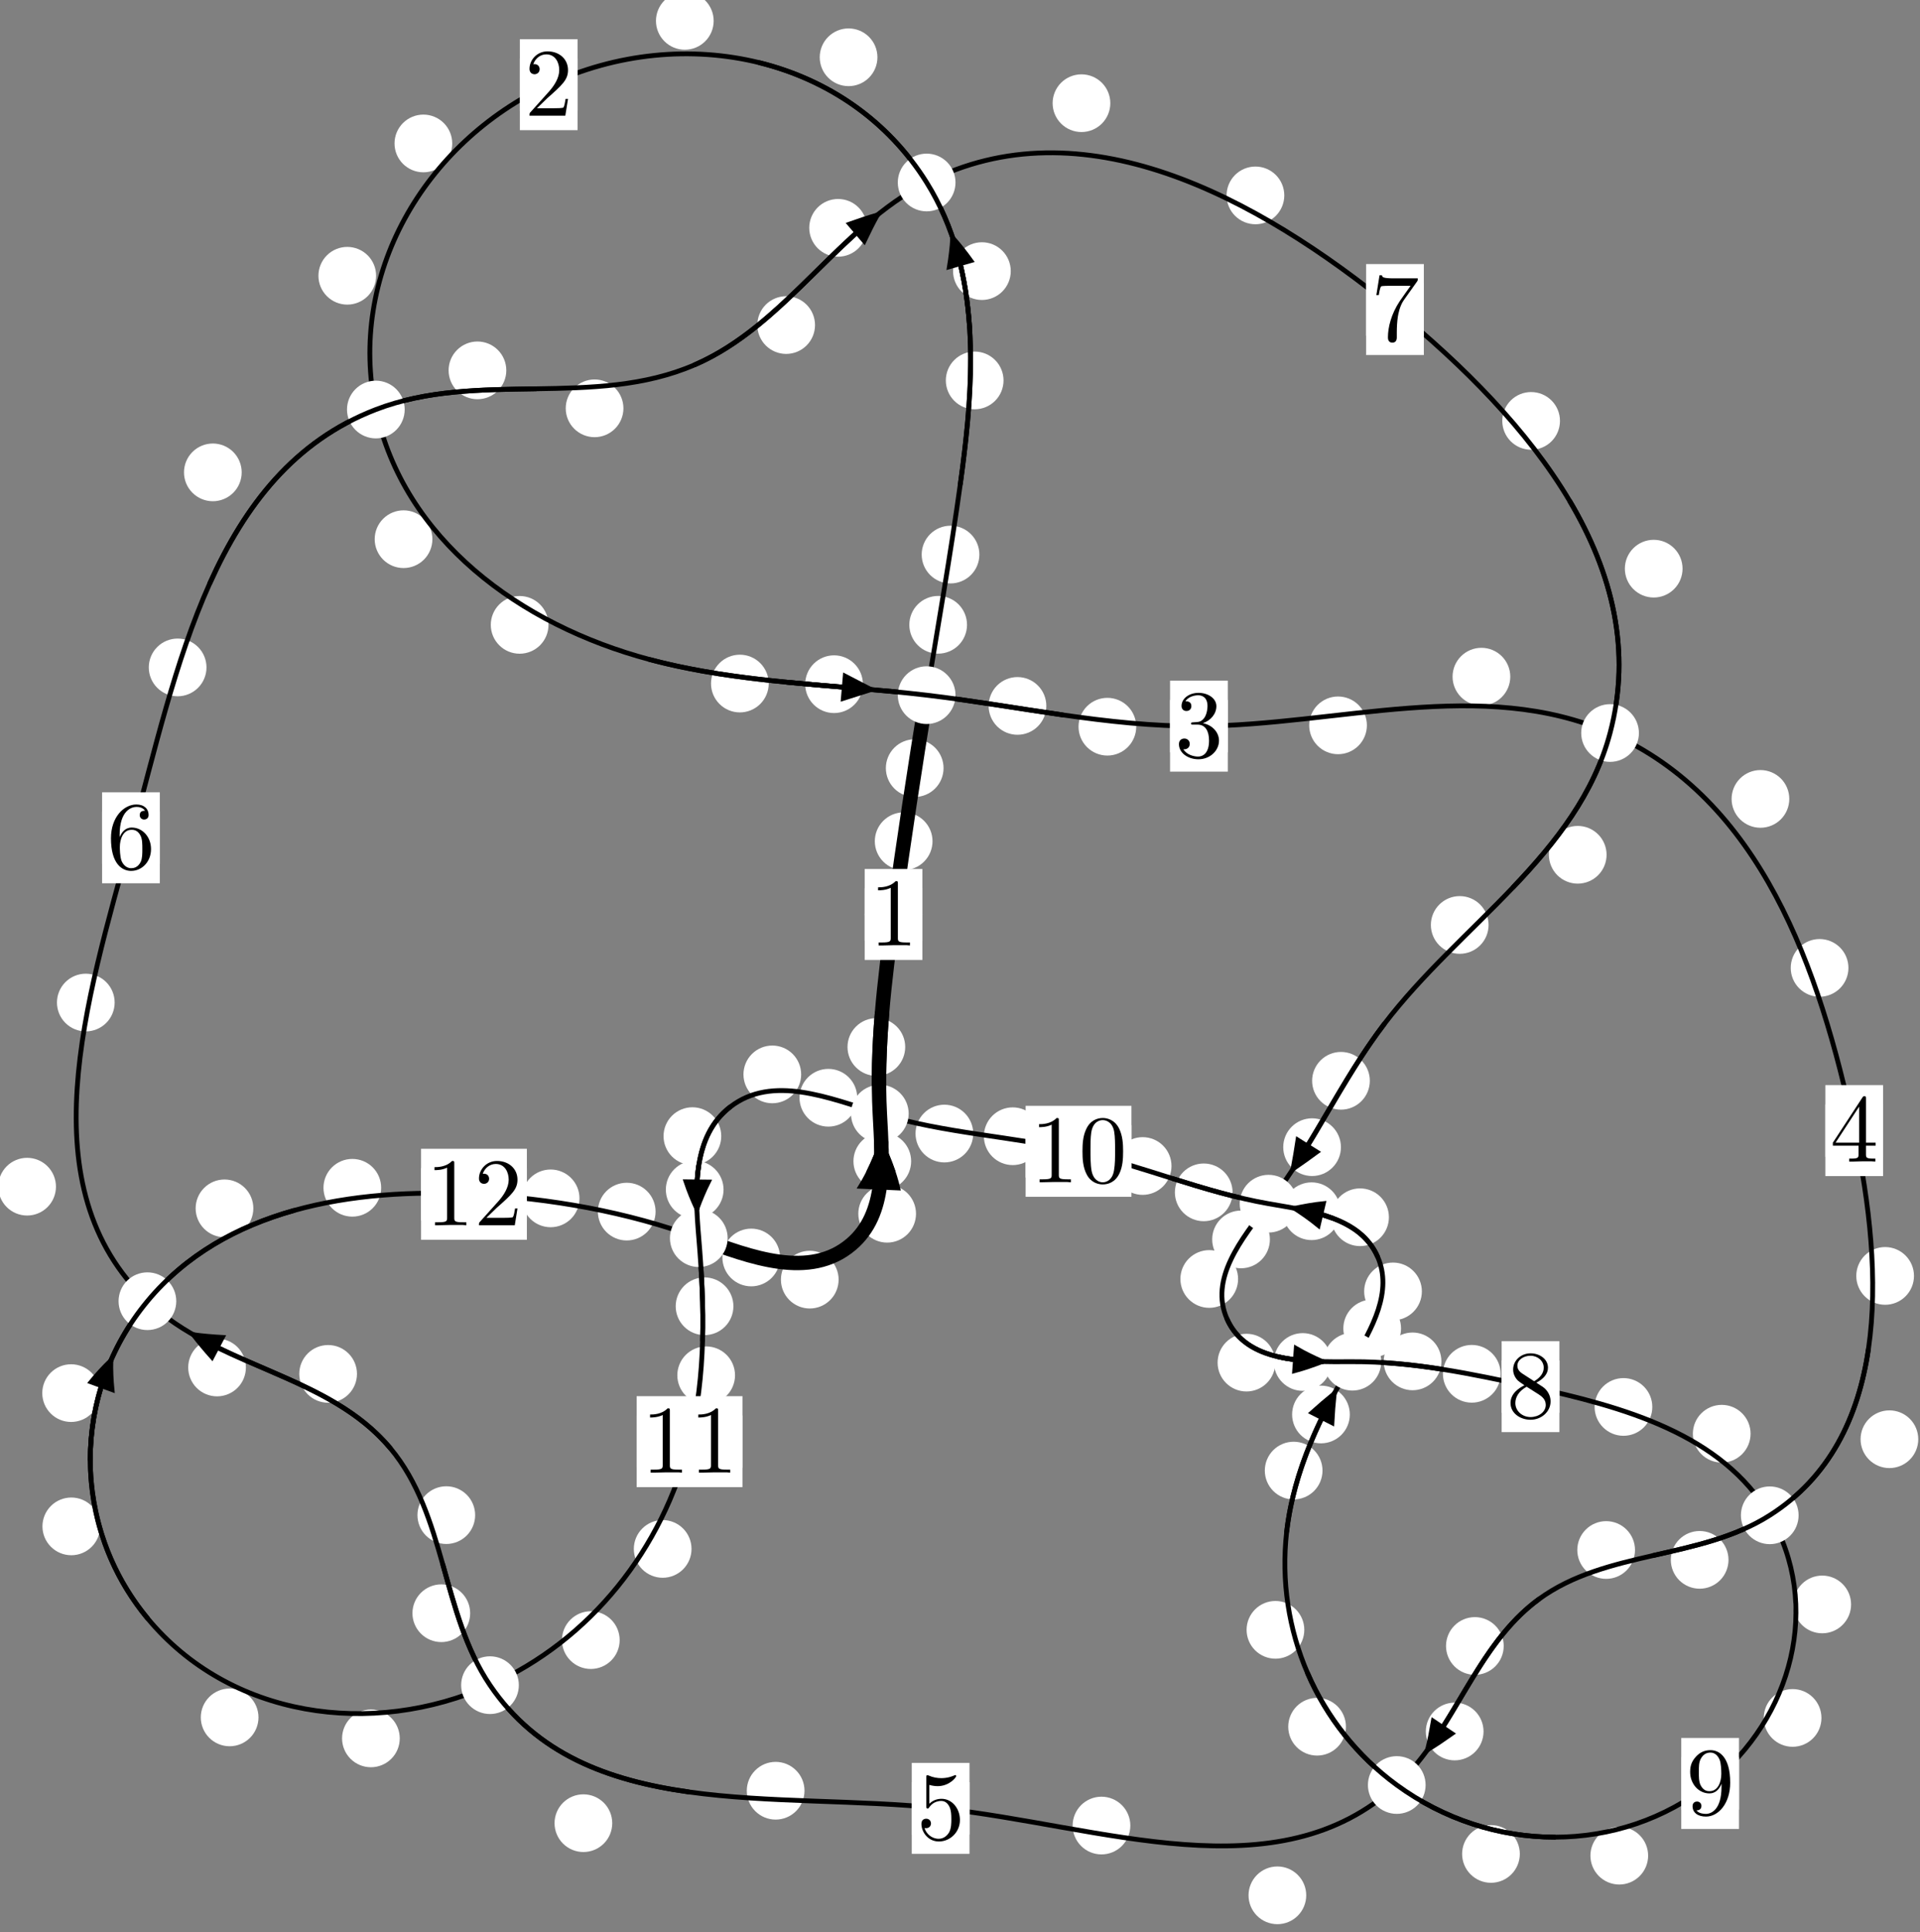 <?xml version="1.0"?>
<!-- Created by MetaPost 1.999 on 2021.07.05:2355 -->
<svg version="1.1" xmlns="http://www.w3.org/2000/svg" xmlns:xlink="http://www.w3.org/1999/xlink" width="198.91" height="200.12" viewBox="0 0 198.91 200.12">
<rect x="0" y="0" width="198.91" height="200.12" fill="#808080" stroke="none"/>
<!-- Original BoundingBox: -96.179840 -127.293579 102.730316 72.826065 -->
  <defs>
    <g transform="scale(0.01,0.01)" id="GLYPHcmr10_48">
      <path style="fill-rule: evenodd;" d="M460 -320C460 -400,455 -480,420 -554C374 -650,292 -666,250 -666C190 -666,117 -640,76 -547C44 -478,39 -400,39 -320C39 -245,43 -155,84 -79C127 2,200 22,249 22C303 22,379 1,423 -94C455 -163,460 -241,460 -320M249 -0C210 -0,151 -25,133 -121C122 -181,122 -273,122 -332C122 -396,122 -462,130 -516C149 -635,224 -644,249 -644C282 -644,348 -626,367 -527C377 -471,377 -395,377 -332C377 -257,377 -189,366 -125C351 -30,294 -0,249 -0"></path>
    </g>
    <g transform="scale(0.01,0.01)" id="GLYPHcmr10_49">
      <path style="fill-rule: evenodd;" d="M294 -640C294 -664,294 -666,271 -666C209 -602,121 -602,89 -602L89 -571C109 -571,168 -571,220 -597L220 -79C220 -43,217 -31,127 -31L95 -31L95 -0L257 -0L130 -3L217 -3L257 -3L297 -3L384 -3L419 -0L419 -31L387 -31C297 -31,294 -42,294 -79"></path>
    </g>
    <g transform="scale(0.01,0.01)" id="GLYPHcmr10_50">
      <path style="fill-rule: evenodd;" d="M127 -77L233 -180C389 -318,449 -372,449 -472C449 -586,359 -666,237 -666C124 -666,50 -574,50 -485C50 -429,100 -429,103 -429C120 -429,155 -441,155 -482C155 -508,137 -534,102 -534C94 -534,92 -534,89 -533C112 -598,166 -635,224 -635C315 -635,358 -554,358 -472C358 -392,308 -313,253 -251L61 -37C50 -26,50 -24,50 -0L421 -0L449 -174L424 -174C419 -144,412 -100,402 -85C395 -77,329 -77,307 -77"></path>
    </g>
    <g transform="scale(0.01,0.01)" id="GLYPHcmr10_51">
      <path style="fill-rule: evenodd;" d="M290 -352C372 -379,430 -449,430 -528C430 -610,342 -666,246 -666C145 -666,69 -606,69 -530C69 -497,91 -478,120 -478C151 -478,171 -500,171 -529C171 -579,124 -579,109 -579C140 -628,206 -641,242 -641C283 -641,338 -619,338 -529C338 -517,336 -459,310 -415C280 -367,246 -364,221 -363C213 -362,189 -360,182 -360C174 -359,167 -358,167 -348C167 -337,174 -337,191 -337L235 -337C317 -337,354 -269,354 -171C354 -35,285 -6,241 -6C198 -6,123 -23,88 -82C123 -77,154 -99,154 -137C154 -173,127 -193,98 -193C74 -193,42 -179,42 -135C42 -44,135 22,244 22C366 22,457 -69,457 -171C457 -253,394 -331,290 -352"></path>
    </g>
    <g transform="scale(0.01,0.01)" id="GLYPHcmr10_52">
      <path style="fill-rule: evenodd;" d="M294 -165L294 -78C294 -42,292 -31,218 -31L197 -31L197 -0L332 -0L238 -3L290 -3L332 -3L374 -3L427 -3L468 -0L468 -31L447 -31C373 -31,371 -42,371 -78L371 -165L471 -165L471 -196L371 -196L371 -651C371 -671,371 -677,355 -677C346 -677,343 -677,335 -665L28 -196L28 -165M300 -196L56 -196L300 -569"></path>
    </g>
    <g transform="scale(0.01,0.01)" id="GLYPHcmr10_53">
      <path style="fill-rule: evenodd;" d="M449 -201C449 -320,367 -420,259 -420C211 -420,168 -404,132 -369L132 -564C152 -558,185 -551,217 -551C340 -551,410 -642,410 -655C410 -661,407 -666,400 -666C399 -666,397 -666,392 -663C372 -654,323 -634,256 -634C216 -634,170 -641,123 -662C115 -665,113 -665,111 -665C101 -665,101 -657,101 -641L101 -345C101 -327,101 -319,115 -319C122 -319,124 -322,128 -328C139 -344,176 -398,257 -398C309 -398,334 -352,342 -334C358 -297,360 -258,360 -208C360 -173,360 -113,336 -71C312 -32,275 -6,229 -6C156 -6,99 -59,82 -118C85 -117,88 -116,99 -116C132 -116,149 -141,149 -165C149 -189,132 -214,99 -214C85 -214,50 -207,50 -161C50 -75,119 22,231 22C347 22,449 -74,449 -201"></path>
    </g>
    <g transform="scale(0.01,0.01)" id="GLYPHcmr10_54">
      <path style="fill-rule: evenodd;" d="M132 -328L132 -352C132 -605,256 -641,307 -641C331 -641,373 -635,395 -601C380 -601,340 -601,340 -556C340 -525,364 -510,386 -510C402 -510,432 -519,432 -558C432 -618,388 -666,305 -666C177 -666,42 -537,42 -316C42 -49,158 22,251 22C362 22,457 -72,457 -204C457 -331,368 -427,257 -427C189 -427,152 -376,132 -328M251 -6C188 -6,158 -66,152 -81C134 -128,134 -208,134 -226C134 -304,166 -404,256 -404C272 -404,318 -404,349 -342C367 -305,367 -254,367 -205C367 -157,367 -107,350 -71C320 -11,274 -6,251 -6"></path>
    </g>
    <g transform="scale(0.01,0.01)" id="GLYPHcmr10_55">
      <path style="fill-rule: evenodd;" d="M476 -609C485 -621,485 -623,485 -644L242 -644C120 -644,118 -657,114 -676L89 -676L56 -470L81 -470C84 -486,93 -549,106 -561C113 -567,191 -567,204 -567L411 -567C400 -551,321 -442,299 -409C209 -274,176 -135,176 -33C176 -23,176 22,222 22C268 22,268 -23,268 -33L268 -84C268 -139,271 -194,279 -248C283 -271,297 -357,341 -419"></path>
    </g>
    <g transform="scale(0.01,0.01)" id="GLYPHcmr10_56">
      <path style="fill-rule: evenodd;" d="M163 -457C117 -487,113 -521,113 -538C113 -599,178 -641,249 -641C322 -641,386 -589,386 -517C386 -460,347 -412,287 -377M309 -362C381 -399,430 -451,430 -517C430 -609,341 -666,250 -666C150 -666,69 -592,69 -499C69 -481,71 -436,113 -389C124 -377,161 -352,186 -335C128 -306,42 -250,42 -151C42 -45,144 22,249 22C362 22,457 -61,457 -168C457 -204,446 -249,408 -291C389 -312,373 -322,309 -362M209 -320L332 -242C360 -223,407 -193,407 -132C407 -58,332 -6,250 -6C164 -6,92 -68,92 -151C92 -209,124 -273,209 -320"></path>
    </g>
    <g transform="scale(0.01,0.01)" id="GLYPHcmr10_57">
      <path style="fill-rule: evenodd;" d="M367 -318L367 -286C367 -52,263 -6,205 -6C188 -6,134 -8,107 -42C151 -42,159 -71,159 -88C159 -119,135 -134,113 -134C97 -134,67 -125,67 -86C67 -19,121 22,206 22C335 22,457 -114,457 -329C457 -598,342 -666,253 -666C198 -666,149 -648,106 -603C65 -558,42 -516,42 -441C42 -316,130 -218,242 -218C303 -218,344 -260,367 -318M243 -241C227 -241,181 -241,150 -304C132 -341,132 -391,132 -440C132 -494,132 -541,153 -578C180 -628,218 -641,253 -641C299 -641,332 -607,349 -562C361 -530,365 -467,365 -421C365 -338,331 -241,243 -241"></path>
    </g>
  </defs>
  <path d="M96.608 87.129C96.608 86.336,96.293 85.576,95.732 85.015C95.172 84.455,94.412 84.14,93.619 84.14C92.826 84.14,92.066 84.455,91.506 85.015C90.945 85.576,90.63 86.336,90.63 87.129C90.63 87.921,90.945 88.682,91.506 89.242C92.066 89.803,92.826 90.117,93.619 90.117C94.412 90.117,95.172 89.803,95.732 89.242C96.293 88.682,96.608 87.921,96.608 87.129Z" style="fill: rgb(100%,100%,100%);stroke: none;"></path>
  <path d="M95.559 94.714C95.559 93.921,95.244 93.161,94.683 92.601C94.123 92.04,93.363 91.725,92.57 91.725C91.777 91.725,91.017 92.04,90.457 92.601C89.896 93.161,89.581 93.921,89.581 94.714C89.581 95.507,89.896 96.267,90.457 96.827C91.017 97.388,91.777 97.703,92.57 97.703C93.363 97.703,94.123 97.388,94.683 96.827C95.244 96.267,95.559 95.507,95.559 94.714Z" style="fill: rgb(100%,100%,100%);stroke: none;"></path>
  <path d="M100.182 64.712C100.182 63.92,99.867 63.16,99.307 62.599C98.746 62.039,97.986 61.724,97.193 61.724C96.401 61.724,95.641 62.039,95.08 62.599C94.52 63.16,94.205 63.92,94.205 64.712C94.205 65.505,94.52 66.265,95.08 66.826C95.641 67.386,96.401 67.701,97.193 67.701C97.986 67.701,98.746 67.386,99.307 66.826C99.867 66.265,100.182 65.505,100.182 64.712Z" style="fill: rgb(100%,100%,100%);stroke: none;"></path>
  <path d="M97.751 79.557C97.751 78.764,97.436 78.004,96.876 77.443C96.315 76.883,95.555 76.568,94.762 76.568C93.97 76.568,93.21 76.883,92.649 77.443C92.089 78.004,91.774 78.764,91.774 79.557C91.774 80.35,92.089 81.11,92.649 81.67C93.21 82.231,93.97 82.546,94.762 82.546C95.555 82.546,96.315 82.231,96.876 81.67C97.436 81.11,97.751 80.35,97.751 79.557Z" style="fill: rgb(100%,100%,100%);stroke: none;"></path>
  <path d="M103.965 39.403C103.965 38.61,103.65 37.85,103.089 37.289C102.529 36.729,101.769 36.414,100.976 36.414C100.183 36.414,99.423 36.729,98.863 37.289C98.302 37.85,97.987 38.61,97.987 39.403C97.987 40.195,98.302 40.956,98.863 41.516C99.423 42.077,100.183 42.391,100.976 42.391C101.769 42.391,102.529 42.077,103.089 41.516C103.65 40.956,103.965 40.195,103.965 39.403Z" style="fill: rgb(100%,100%,100%);stroke: none;"></path>
  <path d="M101.463 57.438C101.463 56.646,101.148 55.886,100.588 55.325C100.027 54.765,99.267 54.45,98.475 54.45C97.682 54.45,96.922 54.765,96.361 55.325C95.801 55.886,95.486 56.646,95.486 57.438C95.486 58.231,95.801 58.991,96.361 59.552C96.922 60.112,97.682 60.427,98.475 60.427C99.267 60.427,100.027 60.112,100.588 59.552C101.148 58.991,101.463 58.231,101.463 57.438Z" style="fill: rgb(100%,100%,100%);stroke: none;"></path>
  <path d="M90.901 5.933C90.901 5.14,90.586 4.38,90.026 3.82C89.465 3.259,88.705 2.944,87.912 2.944C87.12 2.944,86.359 3.259,85.799 3.82C85.239 4.38,84.924 5.14,84.924 5.933C84.924 6.726,85.239 7.486,85.799 8.046C86.359 8.607,87.12 8.922,87.912 8.922C88.705 8.922,89.465 8.607,90.026 8.046C90.586 7.486,90.901 6.726,90.901 5.933Z" style="fill: rgb(100%,100%,100%);stroke: none;"></path>
  <path d="M104.714 28.08C104.714 27.288,104.399 26.527,103.838 25.967C103.278 25.406,102.518 25.091,101.725 25.091C100.932 25.091,100.172 25.406,99.612 25.967C99.051 26.527,98.736 27.288,98.736 28.08C98.736 28.873,99.051 29.633,99.612 30.194C100.172 30.754,100.932 31.069,101.725 31.069C102.518 31.069,103.278 30.754,103.838 30.194C104.399 29.633,104.714 28.873,104.714 28.08Z" style="fill: rgb(100%,100%,100%);stroke: none;"></path>
  <path d="M46.85 14.857C46.85 14.065,46.535 13.304,45.975 12.744C45.414 12.184,44.654 11.869,43.861 11.869C43.069 11.869,42.309 12.184,41.748 12.744C41.188 13.304,40.873 14.065,40.873 14.857C40.873 15.65,41.188 16.41,41.748 16.971C42.309 17.531,43.069 17.846,43.861 17.846C44.654 17.846,45.414 17.531,45.975 16.971C46.535 16.41,46.85 15.65,46.85 14.857Z" style="fill: rgb(100%,100%,100%);stroke: none;"></path>
  <path d="M73.935 2.163C73.935 1.37,73.621 0.61,73.06 0.049C72.5 -0.511,71.739 -0.826,70.947 -0.826C70.154 -0.826,69.394 -0.511,68.833 0.049C68.273 0.61,67.958 1.37,67.958 2.163C67.958 2.955,68.273 3.716,68.833 4.276C69.394 4.836,70.154 5.151,70.947 5.151C71.739 5.151,72.5 4.836,73.06 4.276C73.621 3.716,73.935 2.955,73.935 2.163Z" style="fill: rgb(100%,100%,100%);stroke: none;"></path>
  <path d="M44.795 55.846C44.795 55.054,44.48 54.293,43.92 53.733C43.359 53.172,42.599 52.858,41.807 52.858C41.014 52.858,40.254 53.172,39.693 53.733C39.133 54.293,38.818 55.054,38.818 55.846C38.818 56.639,39.133 57.399,39.693 57.96C40.254 58.52,41.014 58.835,41.807 58.835C42.599 58.835,43.359 58.52,43.92 57.96C44.48 57.399,44.795 56.639,44.795 55.846Z" style="fill: rgb(100%,100%,100%);stroke: none;"></path>
  <path d="M38.966 28.562C38.966 27.769,38.652 27.009,38.091 26.448C37.531 25.888,36.77 25.573,35.978 25.573C35.185 25.573,34.425 25.888,33.864 26.448C33.304 27.009,32.989 27.769,32.989 28.562C32.989 29.354,33.304 30.114,33.864 30.675C34.425 31.235,35.185 31.55,35.978 31.55C36.77 31.55,37.531 31.235,38.091 30.675C38.652 30.114,38.966 29.354,38.966 28.562Z" style="fill: rgb(100%,100%,100%);stroke: none;"></path>
  <path d="M79.638 70.798C79.638 70.005,79.323 69.245,78.762 68.685C78.202 68.124,77.442 67.809,76.649 67.809C75.856 67.809,75.096 68.124,74.536 68.685C73.975 69.245,73.66 70.005,73.66 70.798C73.66 71.591,73.975 72.351,74.536 72.911C75.096 73.472,75.856 73.787,76.649 73.787C77.442 73.787,78.202 73.472,78.762 72.911C79.323 72.351,79.638 71.591,79.638 70.798Z" style="fill: rgb(100%,100%,100%);stroke: none;"></path>
  <path d="M56.823 64.719C56.823 63.927,56.508 63.166,55.947 62.606C55.387 62.045,54.627 61.731,53.834 61.731C53.041 61.731,52.281 62.045,51.721 62.606C51.16 63.166,50.845 63.927,50.845 64.719C50.845 65.512,51.16 66.272,51.721 66.833C52.281 67.393,53.041 67.708,53.834 67.708C54.627 67.708,55.387 67.393,55.947 66.833C56.508 66.272,56.823 65.512,56.823 64.719Z" style="fill: rgb(100%,100%,100%);stroke: none;"></path>
  <path d="M108.399 73.114C108.399 72.322,108.084 71.561,107.524 71.001C106.963 70.441,106.203 70.126,105.41 70.126C104.618 70.126,103.857 70.441,103.297 71.001C102.736 71.561,102.421 72.322,102.421 73.114C102.421 73.907,102.736 74.667,103.297 75.228C103.857 75.788,104.618 76.103,105.41 76.103C106.203 76.103,106.963 75.788,107.524 75.228C108.084 74.667,108.399 73.907,108.399 73.114Z" style="fill: rgb(100%,100%,100%);stroke: none;"></path>
  <path d="M89.396 70.864C89.396 70.071,89.081 69.311,88.52 68.751C87.96 68.19,87.2 67.875,86.407 67.875C85.614 67.875,84.854 68.19,84.294 68.751C83.733 69.311,83.418 70.071,83.418 70.864C83.418 71.657,83.733 72.417,84.294 72.977C84.854 73.538,85.614 73.853,86.407 73.853C87.2 73.853,87.96 73.538,88.52 72.977C89.081 72.417,89.396 71.657,89.396 70.864Z" style="fill: rgb(100%,100%,100%);stroke: none;"></path>
  <path d="M141.609 75.126C141.609 74.334,141.294 73.574,140.734 73.013C140.173 72.453,139.413 72.138,138.621 72.138C137.828 72.138,137.068 72.453,136.507 73.013C135.947 73.574,135.632 74.334,135.632 75.126C135.632 75.919,135.947 76.679,136.507 77.24C137.068 77.8,137.828 78.115,138.621 78.115C139.413 78.115,140.173 77.8,140.734 77.24C141.294 76.679,141.609 75.919,141.609 75.126Z" style="fill: rgb(100%,100%,100%);stroke: none;"></path>
  <path d="M117.712 75.267C117.712 74.474,117.397 73.714,116.837 73.153C116.276 72.593,115.516 72.278,114.723 72.278C113.931 72.278,113.171 72.593,112.61 73.153C112.05 73.714,111.735 74.474,111.735 75.267C111.735 76.059,112.05 76.82,112.61 77.38C113.171 77.941,113.931 78.256,114.723 78.256C115.516 78.256,116.276 77.941,116.837 77.38C117.397 76.82,117.712 76.059,117.712 75.267Z" style="fill: rgb(100%,100%,100%);stroke: none;"></path>
  <path d="M185.369 82.746C185.369 81.953,185.054 81.193,184.494 80.632C183.933 80.072,183.173 79.757,182.38 79.757C181.588 79.757,180.828 80.072,180.267 80.632C179.707 81.193,179.392 81.953,179.392 82.746C179.392 83.538,179.707 84.298,180.267 84.859C180.828 85.419,181.588 85.734,182.38 85.734C183.173 85.734,183.933 85.419,184.494 84.859C185.054 84.298,185.369 83.538,185.369 82.746Z" style="fill: rgb(100%,100%,100%);stroke: none;"></path>
  <path d="M156.463 70.085C156.463 69.292,156.148 68.532,155.587 67.971C155.027 67.411,154.267 67.096,153.474 67.096C152.681 67.096,151.921 67.411,151.361 67.971C150.8 68.532,150.485 69.292,150.485 70.085C150.485 70.877,150.8 71.637,151.361 72.198C151.921 72.758,152.681 73.073,153.474 73.073C154.267 73.073,155.027 72.758,155.587 72.198C156.148 71.637,156.463 70.877,156.463 70.085Z" style="fill: rgb(100%,100%,100%);stroke: none;"></path>
  <path d="M198.287 132.151C198.287 131.358,197.972 130.598,197.411 130.038C196.851 129.477,196.091 129.162,195.298 129.162C194.505 129.162,193.745 129.477,193.185 130.038C192.624 130.598,192.309 131.358,192.309 132.151C192.309 132.944,192.624 133.704,193.185 134.264C193.745 134.825,194.505 135.14,195.298 135.14C196.091 135.14,196.851 134.825,197.411 134.264C197.972 133.704,198.287 132.944,198.287 132.151Z" style="fill: rgb(100%,100%,100%);stroke: none;"></path>
  <path d="M191.496 100.247C191.496 99.455,191.181 98.694,190.62 98.134C190.06 97.574,189.3 97.259,188.507 97.259C187.714 97.259,186.954 97.574,186.394 98.134C185.833 98.694,185.518 99.455,185.518 100.247C185.518 101.04,185.833 101.8,186.394 102.361C186.954 102.921,187.714 103.236,188.507 103.236C189.3 103.236,190.06 102.921,190.62 102.361C191.181 101.8,191.496 101.04,191.496 100.247Z" style="fill: rgb(100%,100%,100%);stroke: none;"></path>
  <path d="M179.071 161.56C179.071 160.767,178.756 160.007,178.196 159.446C177.635 158.886,176.875 158.571,176.082 158.571C175.29 158.571,174.53 158.886,173.969 159.446C173.409 160.007,173.094 160.767,173.094 161.56C173.094 162.352,173.409 163.112,173.969 163.673C174.53 164.233,175.29 164.548,176.082 164.548C176.875 164.548,177.635 164.233,178.196 163.673C178.756 163.112,179.071 162.352,179.071 161.56Z" style="fill: rgb(100%,100%,100%);stroke: none;"></path>
  <path d="M198.73 149.065C198.73 148.272,198.415 147.512,197.855 146.951C197.294 146.391,196.534 146.076,195.742 146.076C194.949 146.076,194.189 146.391,193.628 146.951C193.068 147.512,192.753 148.272,192.753 149.065C192.753 149.857,193.068 150.618,193.628 151.178C194.189 151.739,194.949 152.054,195.742 152.054C196.534 152.054,197.294 151.739,197.855 151.178C198.415 150.618,198.73 149.857,198.73 149.065Z" style="fill: rgb(100%,100%,100%);stroke: none;"></path>
  <path d="M155.783 170.479C155.783 169.686,155.468 168.926,154.908 168.366C154.347 167.805,153.587 167.49,152.794 167.49C152.002 167.49,151.242 167.805,150.681 168.366C150.121 168.926,149.806 169.686,149.806 170.479C149.806 171.272,150.121 172.032,150.681 172.592C151.242 173.153,152.002 173.468,152.794 173.468C153.587 173.468,154.347 173.153,154.908 172.592C155.468 172.032,155.783 171.272,155.783 170.479Z" style="fill: rgb(100%,100%,100%);stroke: none;"></path>
  <path d="M169.385 160.539C169.385 159.746,169.07 158.986,168.509 158.426C167.949 157.865,167.189 157.55,166.396 157.55C165.603 157.55,164.843 157.865,164.283 158.426C163.722 158.986,163.407 159.746,163.407 160.539C163.407 161.332,163.722 162.092,164.283 162.652C164.843 163.213,165.603 163.528,166.396 163.528C167.189 163.528,167.949 163.213,168.509 162.652C169.07 162.092,169.385 161.332,169.385 160.539Z" style="fill: rgb(100%,100%,100%);stroke: none;"></path>
  <path d="M135.324 196.305C135.324 195.512,135.009 194.752,134.449 194.192C133.888 193.631,133.128 193.316,132.336 193.316C131.543 193.316,130.783 193.631,130.222 194.192C129.662 194.752,129.347 195.512,129.347 196.305C129.347 197.098,129.662 197.858,130.222 198.418C130.783 198.979,131.543 199.294,132.336 199.294C133.128 199.294,133.888 198.979,134.449 198.418C135.009 197.858,135.324 197.098,135.324 196.305Z" style="fill: rgb(100%,100%,100%);stroke: none;"></path>
  <path d="M153.693 179.336C153.693 178.543,153.378 177.783,152.818 177.223C152.257 176.662,151.497 176.347,150.704 176.347C149.912 176.347,149.151 176.662,148.591 177.223C148.03 177.783,147.715 178.543,147.715 179.336C147.715 180.129,148.03 180.889,148.591 181.449C149.151 182.01,149.912 182.325,150.704 182.325C151.497 182.325,152.257 182.01,152.818 181.449C153.378 180.889,153.693 180.129,153.693 179.336Z" style="fill: rgb(100%,100%,100%);stroke: none;"></path>
  <path d="M83.345 185.472C83.345 184.679,83.03 183.919,82.469 183.359C81.909 182.798,81.149 182.483,80.356 182.483C79.563 182.483,78.803 182.798,78.243 183.359C77.682 183.919,77.367 184.679,77.367 185.472C77.367 186.265,77.682 187.025,78.243 187.585C78.803 188.146,79.563 188.461,80.356 188.461C81.149 188.461,81.909 188.146,82.469 187.585C83.03 187.025,83.345 186.265,83.345 185.472Z" style="fill: rgb(100%,100%,100%);stroke: none;"></path>
  <path d="M117.101 189.079C117.101 188.286,116.786 187.526,116.226 186.965C115.665 186.405,114.905 186.09,114.112 186.09C113.32 186.09,112.56 186.405,111.999 186.965C111.439 187.526,111.124 188.286,111.124 189.079C111.124 189.872,111.439 190.632,111.999 191.192C112.56 191.753,113.32 192.068,114.112 192.068C114.905 192.068,115.665 191.753,116.226 191.192C116.786 190.632,117.101 189.872,117.101 189.079Z" style="fill: rgb(100%,100%,100%);stroke: none;"></path>
  <path d="M48.708 167.088C48.708 166.295,48.393 165.535,47.832 164.974C47.272 164.414,46.512 164.099,45.719 164.099C44.926 164.099,44.166 164.414,43.606 164.974C43.045 165.535,42.73 166.295,42.73 167.088C42.73 167.88,43.045 168.64,43.606 169.201C44.166 169.761,44.926 170.076,45.719 170.076C46.512 170.076,47.272 169.761,47.832 169.201C48.393 168.64,48.708 167.88,48.708 167.088Z" style="fill: rgb(100%,100%,100%);stroke: none;"></path>
  <path d="M63.428 188.833C63.428 188.04,63.113 187.28,62.553 186.719C61.992 186.159,61.232 185.844,60.439 185.844C59.647 185.844,58.887 186.159,58.326 186.719C57.766 187.28,57.451 188.04,57.451 188.833C57.451 189.625,57.766 190.385,58.326 190.946C58.887 191.506,59.647 191.821,60.439 191.821C61.232 191.821,61.992 191.506,62.553 190.946C63.113 190.385,63.428 189.625,63.428 188.833Z" style="fill: rgb(100%,100%,100%);stroke: none;"></path>
  <path d="M36.983 142.298C36.983 141.506,36.668 140.745,36.107 140.185C35.547 139.624,34.787 139.309,33.994 139.309C33.201 139.309,32.441 139.624,31.881 140.185C31.32 140.745,31.005 141.506,31.005 142.298C31.005 143.091,31.32 143.851,31.881 144.412C32.441 144.972,33.201 145.287,33.994 145.287C34.787 145.287,35.547 144.972,36.107 144.412C36.668 143.851,36.983 143.091,36.983 142.298Z" style="fill: rgb(100%,100%,100%);stroke: none;"></path>
  <path d="M49.225 156.926C49.225 156.134,48.91 155.374,48.35 154.813C47.789 154.253,47.029 153.938,46.236 153.938C45.444 153.938,44.684 154.253,44.123 154.813C43.563 155.374,43.248 156.134,43.248 156.926C43.248 157.719,43.563 158.479,44.123 159.04C44.684 159.6,45.444 159.915,46.236 159.915C47.029 159.915,47.789 159.6,48.35 159.04C48.91 158.479,49.225 157.719,49.225 156.926Z" style="fill: rgb(100%,100%,100%);stroke: none;"></path>
  <path d="M5.798 122.909C5.798 122.116,5.483 121.356,4.922 120.795C4.362 120.235,3.602 119.92,2.809 119.92C2.016 119.92,1.256 120.235,0.696 120.795C0.135 121.356,-0.18 122.116,-0.18 122.909C-0.18 123.701,0.135 124.461,0.696 125.022C1.256 125.582,2.016 125.897,2.809 125.897C3.602 125.897,4.362 125.582,4.922 125.022C5.483 124.461,5.798 123.701,5.798 122.909Z" style="fill: rgb(100%,100%,100%);stroke: none;"></path>
  <path d="M25.475 141.635C25.475 140.843,25.16 140.082,24.6 139.522C24.039 138.962,23.279 138.647,22.487 138.647C21.694 138.647,20.934 138.962,20.373 139.522C19.813 140.082,19.498 140.843,19.498 141.635C19.498 142.428,19.813 143.188,20.373 143.749C20.934 144.309,21.694 144.624,22.487 144.624C23.279 144.624,24.039 144.309,24.6 143.749C25.16 143.188,25.475 142.428,25.475 141.635Z" style="fill: rgb(100%,100%,100%);stroke: none;"></path>
  <path d="M21.392 69.127C21.392 68.334,21.077 67.574,20.517 67.013C19.956 66.453,19.196 66.138,18.404 66.138C17.611 66.138,16.851 66.453,16.29 67.013C15.73 67.574,15.415 68.334,15.415 69.127C15.415 69.919,15.73 70.68,16.29 71.24C16.851 71.801,17.611 72.116,18.404 72.116C19.196 72.116,19.956 71.801,20.517 71.24C21.077 70.68,21.392 69.919,21.392 69.127Z" style="fill: rgb(100%,100%,100%);stroke: none;"></path>
  <path d="M11.878 103.836C11.878 103.044,11.563 102.283,11.003 101.723C10.442 101.162,9.682 100.848,8.89 100.848C8.097 100.848,7.337 101.162,6.776 101.723C6.216 102.283,5.901 103.044,5.901 103.836C5.901 104.629,6.216 105.389,6.776 105.95C7.337 106.51,8.097 106.825,8.89 106.825C9.682 106.825,10.442 106.51,11.003 105.95C11.563 105.389,11.878 104.629,11.878 103.836Z" style="fill: rgb(100%,100%,100%);stroke: none;"></path>
  <path d="M52.453 38.36C52.453 37.567,52.138 36.807,51.577 36.247C51.017 35.686,50.257 35.371,49.464 35.371C48.671 35.371,47.911 35.686,47.351 36.247C46.79 36.807,46.475 37.567,46.475 38.36C46.475 39.153,46.79 39.913,47.351 40.473C47.911 41.034,48.671 41.349,49.464 41.349C50.257 41.349,51.017 41.034,51.577 40.473C52.138 39.913,52.453 39.153,52.453 38.36Z" style="fill: rgb(100%,100%,100%);stroke: none;"></path>
  <path d="M25.039 48.925C25.039 48.132,24.724 47.372,24.164 46.811C23.603 46.251,22.843 45.936,22.051 45.936C21.258 45.936,20.498 46.251,19.937 46.811C19.377 47.372,19.062 48.132,19.062 48.925C19.062 49.717,19.377 50.478,19.937 51.038C20.498 51.599,21.258 51.914,22.051 51.914C22.843 51.914,23.603 51.599,24.164 51.038C24.724 50.478,25.039 49.717,25.039 48.925Z" style="fill: rgb(100%,100%,100%);stroke: none;"></path>
  <path d="M84.435 33.668C84.435 32.876,84.12 32.116,83.56 31.555C82.999 30.995,82.239 30.68,81.447 30.68C80.654 30.68,79.894 30.995,79.333 31.555C78.773 32.116,78.458 32.876,78.458 33.668C78.458 34.461,78.773 35.221,79.333 35.782C79.894 36.342,80.654 36.657,81.447 36.657C82.239 36.657,82.999 36.342,83.56 35.782C84.12 35.221,84.435 34.461,84.435 33.668Z" style="fill: rgb(100%,100%,100%);stroke: none;"></path>
  <path d="M64.586 42.291C64.586 41.498,64.271 40.738,63.711 40.178C63.15 39.617,62.39 39.302,61.597 39.302C60.805 39.302,60.044 39.617,59.484 40.178C58.923 40.738,58.609 41.498,58.609 42.291C58.609 43.084,58.923 43.844,59.484 44.404C60.044 44.965,60.805 45.28,61.597 45.28C62.39 45.28,63.15 44.965,63.711 44.404C64.271 43.844,64.586 43.084,64.586 42.291Z" style="fill: rgb(100%,100%,100%);stroke: none;"></path>
  <path d="M115.028 10.688C115.028 9.895,114.713 9.135,114.153 8.574C113.592 8.014,112.832 7.699,112.04 7.699C111.247 7.699,110.487 8.014,109.926 8.574C109.366 9.135,109.051 9.895,109.051 10.688C109.051 11.48,109.366 12.24,109.926 12.801C110.487 13.361,111.247 13.676,112.04 13.676C112.832 13.676,113.592 13.361,114.153 12.801C114.713 12.24,115.028 11.48,115.028 10.688Z" style="fill: rgb(100%,100%,100%);stroke: none;"></path>
  <path d="M89.816 23.598C89.816 22.805,89.501 22.045,88.94 21.485C88.38 20.924,87.619 20.609,86.827 20.609C86.034 20.609,85.274 20.924,84.713 21.485C84.153 22.045,83.838 22.805,83.838 23.598C83.838 24.391,84.153 25.151,84.713 25.711C85.274 26.272,86.034 26.587,86.827 26.587C87.619 26.587,88.38 26.272,88.94 25.711C89.501 25.151,89.816 24.391,89.816 23.598Z" style="fill: rgb(100%,100%,100%);stroke: none;"></path>
  <path d="M161.612 43.594C161.612 42.802,161.297 42.041,160.736 41.481C160.176 40.92,159.416 40.606,158.623 40.606C157.83 40.606,157.07 40.92,156.51 41.481C155.949 42.041,155.634 42.802,155.634 43.594C155.634 44.387,155.949 45.147,156.51 45.708C157.07 46.268,157.83 46.583,158.623 46.583C159.416 46.583,160.176 46.268,160.736 45.708C161.297 45.147,161.612 44.387,161.612 43.594Z" style="fill: rgb(100%,100%,100%);stroke: none;"></path>
  <path d="M133.051 20.239C133.051 19.446,132.736 18.686,132.176 18.125C131.615 17.565,130.855 17.25,130.062 17.25C129.27 17.25,128.509 17.565,127.949 18.125C127.388 18.686,127.074 19.446,127.074 20.239C127.074 21.031,127.388 21.791,127.949 22.352C128.509 22.912,129.27 23.227,130.062 23.227C130.855 23.227,131.615 22.912,132.176 22.352C132.736 21.791,133.051 21.031,133.051 20.239Z" style="fill: rgb(100%,100%,100%);stroke: none;"></path>
  <path d="M166.44 88.532C166.44 87.74,166.125 86.979,165.565 86.419C165.004 85.858,164.244 85.544,163.451 85.544C162.659 85.544,161.899 85.858,161.338 86.419C160.778 86.979,160.463 87.74,160.463 88.532C160.463 89.325,160.778 90.085,161.338 90.646C161.899 91.206,162.659 91.521,163.451 91.521C164.244 91.521,165.004 91.206,165.565 90.646C166.125 90.085,166.44 89.325,166.44 88.532Z" style="fill: rgb(100%,100%,100%);stroke: none;"></path>
  <path d="M174.311 58.898C174.311 58.105,173.996 57.345,173.436 56.785C172.875 56.224,172.115 55.909,171.322 55.909C170.53 55.909,169.77 56.224,169.209 56.785C168.649 57.345,168.334 58.105,168.334 58.898C168.334 59.691,168.649 60.451,169.209 61.011C169.77 61.572,170.53 61.887,171.322 61.887C172.115 61.887,172.875 61.572,173.436 61.011C173.996 60.451,174.311 59.691,174.311 58.898Z" style="fill: rgb(100%,100%,100%);stroke: none;"></path>
  <path d="M141.913 111.941C141.913 111.148,141.598 110.388,141.037 109.828C140.477 109.267,139.717 108.952,138.924 108.952C138.131 108.952,137.371 109.267,136.811 109.828C136.25 110.388,135.935 111.148,135.935 111.941C135.935 112.734,136.25 113.494,136.811 114.054C137.371 114.615,138.131 114.93,138.924 114.93C139.717 114.93,140.477 114.615,141.037 114.054C141.598 113.494,141.913 112.734,141.913 111.941Z" style="fill: rgb(100%,100%,100%);stroke: none;"></path>
  <path d="M154.215 95.801C154.215 95.008,153.9 94.248,153.339 93.687C152.779 93.127,152.019 92.812,151.226 92.812C150.433 92.812,149.673 93.127,149.113 93.687C148.552 94.248,148.237 95.008,148.237 95.801C148.237 96.593,148.552 97.354,149.113 97.914C149.673 98.474,150.433 98.789,151.226 98.789C152.019 98.789,152.779 98.474,153.339 97.914C153.9 97.354,154.215 96.593,154.215 95.801Z" style="fill: rgb(100%,100%,100%);stroke: none;"></path>
  <path d="M131.56 128.371C131.56 127.578,131.245 126.818,130.684 126.258C130.124 125.697,129.363 125.382,128.571 125.382C127.778 125.382,127.018 125.697,126.457 126.258C125.897 126.818,125.582 127.578,125.582 128.371C125.582 129.164,125.897 129.924,126.457 130.484C127.018 131.045,127.778 131.36,128.571 131.36C129.363 131.36,130.124 131.045,130.684 130.484C131.245 129.924,131.56 129.164,131.56 128.371Z" style="fill: rgb(100%,100%,100%);stroke: none;"></path>
  <path d="M138.919 118.816C138.919 118.023,138.604 117.263,138.044 116.703C137.483 116.142,136.723 115.827,135.93 115.827C135.138 115.827,134.377 116.142,133.817 116.703C133.256 117.263,132.942 118.023,132.942 118.816C132.942 119.609,133.256 120.369,133.817 120.929C134.377 121.49,135.138 121.805,135.93 121.805C136.723 121.805,137.483 121.49,138.044 120.929C138.604 120.369,138.919 119.609,138.919 118.816Z" style="fill: rgb(100%,100%,100%);stroke: none;"></path>
  <path d="M132.121 141.132C132.121 140.339,131.806 139.579,131.245 139.018C130.685 138.458,129.925 138.143,129.132 138.143C128.339 138.143,127.579 138.458,127.019 139.018C126.458 139.579,126.143 140.339,126.143 141.132C126.143 141.924,126.458 142.684,127.019 143.245C127.579 143.805,128.339 144.12,129.132 144.12C129.925 144.12,130.685 143.805,131.245 143.245C131.806 142.684,132.121 141.924,132.121 141.132Z" style="fill: rgb(100%,100%,100%);stroke: none;"></path>
  <path d="M128.265 132.468C128.265 131.675,127.95 130.915,127.39 130.355C126.829 129.794,126.069 129.479,125.276 129.479C124.484 129.479,123.723 129.794,123.163 130.355C122.602 130.915,122.288 131.675,122.288 132.468C122.288 133.261,122.602 134.021,123.163 134.581C123.723 135.142,124.484 135.457,125.276 135.457C126.069 135.457,126.829 135.142,127.39 134.581C127.95 134.021,128.265 133.261,128.265 132.468Z" style="fill: rgb(100%,100%,100%);stroke: none;"></path>
  <path d="M149.329 141.002C149.329 140.209,149.014 139.449,148.453 138.889C147.893 138.328,147.133 138.013,146.34 138.013C145.547 138.013,144.787 138.328,144.227 138.889C143.666 139.449,143.351 140.209,143.351 141.002C143.351 141.795,143.666 142.555,144.227 143.115C144.787 143.676,145.547 143.991,146.34 143.991C147.133 143.991,147.893 143.676,148.453 143.115C149.014 142.555,149.329 141.795,149.329 141.002Z" style="fill: rgb(100%,100%,100%);stroke: none;"></path>
  <path d="M137.948 141.065C137.948 140.272,137.633 139.512,137.072 138.952C136.512 138.391,135.752 138.076,134.959 138.076C134.166 138.076,133.406 138.391,132.846 138.952C132.285 139.512,131.97 140.272,131.97 141.065C131.97 141.858,132.285 142.618,132.846 143.178C133.406 143.739,134.166 144.054,134.959 144.054C135.752 144.054,136.512 143.739,137.072 143.178C137.633 142.618,137.948 141.858,137.948 141.065Z" style="fill: rgb(100%,100%,100%);stroke: none;"></path>
  <path d="M171.178 145.721C171.178 144.929,170.863 144.168,170.302 143.608C169.742 143.048,168.982 142.733,168.189 142.733C167.396 142.733,166.636 143.048,166.076 143.608C165.515 144.168,165.2 144.929,165.2 145.721C165.2 146.514,165.515 147.274,166.076 147.835C166.636 148.395,167.396 148.71,168.189 148.71C168.982 148.71,169.742 148.395,170.302 147.835C170.863 147.274,171.178 146.514,171.178 145.721Z" style="fill: rgb(100%,100%,100%);stroke: none;"></path>
  <path d="M155.462 142.289C155.462 141.496,155.148 140.736,154.587 140.176C154.027 139.615,153.266 139.3,152.474 139.3C151.681 139.3,150.921 139.615,150.36 140.176C149.8 140.736,149.485 141.496,149.485 142.289C149.485 143.082,149.8 143.842,150.36 144.402C150.921 144.963,151.681 145.278,152.474 145.278C153.266 145.278,154.027 144.963,154.587 144.402C155.148 143.842,155.462 143.082,155.462 142.289Z" style="fill: rgb(100%,100%,100%);stroke: none;"></path>
  <path d="M191.77 166.177C191.77 165.384,191.455 164.624,190.894 164.064C190.334 163.503,189.574 163.188,188.781 163.188C187.988 163.188,187.228 163.503,186.668 164.064C186.107 164.624,185.792 165.384,185.792 166.177C185.792 166.97,186.107 167.73,186.668 168.29C187.228 168.851,187.988 169.166,188.781 169.166C189.574 169.166,190.334 168.851,190.894 168.29C191.455 167.73,191.77 166.97,191.77 166.177Z" style="fill: rgb(100%,100%,100%);stroke: none;"></path>
  <path d="M181.358 148.495C181.358 147.702,181.043 146.942,180.482 146.381C179.922 145.821,179.162 145.506,178.369 145.506C177.576 145.506,176.816 145.821,176.256 146.381C175.695 146.942,175.38 147.702,175.38 148.495C175.38 149.287,175.695 150.048,176.256 150.608C176.816 151.169,177.576 151.483,178.369 151.483C179.162 151.483,179.922 151.169,180.482 150.608C181.043 150.048,181.358 149.287,181.358 148.495Z" style="fill: rgb(100%,100%,100%);stroke: none;"></path>
  <path d="M170.744 192.197C170.744 191.404,170.429 190.644,169.868 190.083C169.308 189.523,168.548 189.208,167.755 189.208C166.962 189.208,166.202 189.523,165.642 190.083C165.081 190.644,164.766 191.404,164.766 192.197C164.766 192.989,165.081 193.75,165.642 194.31C166.202 194.871,166.962 195.186,167.755 195.186C168.548 195.186,169.308 194.871,169.868 194.31C170.429 193.75,170.744 192.989,170.744 192.197Z" style="fill: rgb(100%,100%,100%);stroke: none;"></path>
  <path d="M188.701 177.931C188.701 177.138,188.387 176.378,187.826 175.818C187.266 175.257,186.505 174.942,185.713 174.942C184.92 174.942,184.16 175.257,183.599 175.818C183.039 176.378,182.724 177.138,182.724 177.931C182.724 178.724,183.039 179.484,183.599 180.044C184.16 180.605,184.92 180.92,185.713 180.92C186.505 180.92,187.266 180.605,187.826 180.044C188.387 179.484,188.701 178.724,188.701 177.931Z" style="fill: rgb(100%,100%,100%);stroke: none;"></path>
  <path d="M139.437 178.842C139.437 178.049,139.122 177.289,138.562 176.728C138.001 176.168,137.241 175.853,136.449 175.853C135.656 175.853,134.896 176.168,134.335 176.728C133.775 177.289,133.46 178.049,133.46 178.842C133.46 179.634,133.775 180.395,134.335 180.955C134.896 181.516,135.656 181.83,136.449 181.83C137.241 181.83,138.001 181.516,138.562 180.955C139.122 180.395,139.437 179.634,139.437 178.842Z" style="fill: rgb(100%,100%,100%);stroke: none;"></path>
  <path d="M157.452 192.019C157.452 191.226,157.137 190.466,156.576 189.905C156.016 189.345,155.256 189.03,154.463 189.03C153.67 189.03,152.91 189.345,152.35 189.905C151.789 190.466,151.474 191.226,151.474 192.019C151.474 192.811,151.789 193.571,152.35 194.132C152.91 194.692,153.67 195.007,154.463 195.007C155.256 195.007,156.016 194.692,156.576 194.132C157.137 193.571,157.452 192.811,157.452 192.019Z" style="fill: rgb(100%,100%,100%);stroke: none;"></path>
  <path d="M137.01 152.313C137.01 151.52,136.695 150.76,136.135 150.199C135.574 149.639,134.814 149.324,134.022 149.324C133.229 149.324,132.469 149.639,131.908 150.199C131.348 150.76,131.033 151.52,131.033 152.313C131.033 153.105,131.348 153.865,131.908 154.426C132.469 154.986,133.229 155.301,134.022 155.301C134.814 155.301,135.574 154.986,136.135 154.426C136.695 153.865,137.01 153.105,137.01 152.313Z" style="fill: rgb(100%,100%,100%);stroke: none;"></path>
  <path d="M135.124 168.807C135.124 168.014,134.809 167.254,134.248 166.693C133.688 166.133,132.928 165.818,132.135 165.818C131.342 165.818,130.582 166.133,130.022 166.693C129.461 167.254,129.146 168.014,129.146 168.807C129.146 169.599,129.461 170.36,130.022 170.92C130.582 171.481,131.342 171.796,132.135 171.796C132.928 171.796,133.688 171.481,134.248 170.92C134.809 170.36,135.124 169.599,135.124 168.807Z" style="fill: rgb(100%,100%,100%);stroke: none;"></path>
  <path d="M145.146 137.59C145.146 136.797,144.831 136.037,144.271 135.476C143.71 134.916,142.95 134.601,142.158 134.601C141.365 134.601,140.605 134.916,140.044 135.476C139.484 136.037,139.169 136.797,139.169 137.59C139.169 138.382,139.484 139.142,140.044 139.703C140.605 140.263,141.365 140.578,142.158 140.578C142.95 140.578,143.71 140.263,144.271 139.703C144.831 139.142,145.146 138.382,145.146 137.59Z" style="fill: rgb(100%,100%,100%);stroke: none;"></path>
  <path d="M139.839 146.502C139.839 145.71,139.525 144.95,138.964 144.389C138.404 143.829,137.643 143.514,136.851 143.514C136.058 143.514,135.298 143.829,134.737 144.389C134.177 144.95,133.862 145.71,133.862 146.502C133.862 147.295,134.177 148.055,134.737 148.616C135.298 149.176,136.058 149.491,136.851 149.491C137.643 149.491,138.404 149.176,138.964 148.616C139.525 148.055,139.839 147.295,139.839 146.502Z" style="fill: rgb(100%,100%,100%);stroke: none;"></path>
  <path d="M143.89 126.075C143.89 125.282,143.575 124.522,143.014 123.961C142.454 123.401,141.693 123.086,140.901 123.086C140.108 123.086,139.348 123.401,138.787 123.961C138.227 124.522,137.912 125.282,137.912 126.075C137.912 126.867,138.227 127.627,138.787 128.188C139.348 128.748,140.108 129.063,140.901 129.063C141.693 129.063,142.454 128.748,143.014 128.188C143.575 127.627,143.89 126.867,143.89 126.075Z" style="fill: rgb(100%,100%,100%);stroke: none;"></path>
  <path d="M147.304 133.757C147.304 132.964,146.989 132.204,146.428 131.644C145.868 131.083,145.108 130.768,144.315 130.768C143.522 130.768,142.762 131.083,142.202 131.644C141.641 132.204,141.326 132.964,141.326 133.757C141.326 134.55,141.641 135.31,142.202 135.87C142.762 136.431,143.522 136.746,144.315 136.746C145.108 136.746,145.868 136.431,146.428 135.87C146.989 135.31,147.304 134.55,147.304 133.757Z" style="fill: rgb(100%,100%,100%);stroke: none;"></path>
  <path d="M127.694 123.495C127.694 122.703,127.379 121.943,126.819 121.382C126.258 120.822,125.498 120.507,124.706 120.507C123.913 120.507,123.153 120.822,122.592 121.382C122.032 121.943,121.717 122.703,121.717 123.495C121.717 124.288,122.032 125.048,122.592 125.609C123.153 126.169,123.913 126.484,124.706 126.484C125.498 126.484,126.258 126.169,126.819 125.609C127.379 125.048,127.694 124.288,127.694 123.495Z" style="fill: rgb(100%,100%,100%);stroke: none;"></path>
  <path d="M138.868 125.45C138.868 124.657,138.553 123.897,137.992 123.337C137.432 122.776,136.672 122.461,135.879 122.461C135.086 122.461,134.326 122.776,133.766 123.337C133.205 123.897,132.89 124.657,132.89 125.45C132.89 126.243,133.205 127.003,133.766 127.563C134.326 128.124,135.086 128.439,135.879 128.439C136.672 128.439,137.432 128.124,137.992 127.563C138.553 127.003,138.868 126.243,138.868 125.45Z" style="fill: rgb(100%,100%,100%);stroke: none;"></path>
  <path d="M107.906 117.683C107.906 116.89,107.591 116.13,107.031 115.57C106.47 115.009,105.71 114.694,104.917 114.694C104.125 114.694,103.365 115.009,102.804 115.57C102.244 116.13,101.929 116.89,101.929 117.683C101.929 118.476,102.244 119.236,102.804 119.796C103.365 120.357,104.125 120.672,104.917 120.672C105.71 120.672,106.47 120.357,107.031 119.796C107.591 119.236,107.906 118.476,107.906 117.683Z" style="fill: rgb(100%,100%,100%);stroke: none;"></path>
  <path d="M121.366 120.767C121.366 119.975,121.051 119.215,120.491 118.654C119.93 118.094,119.17 117.779,118.377 117.779C117.585 117.779,116.824 118.094,116.264 118.654C115.703 119.215,115.388 119.975,115.388 120.767C115.388 121.56,115.703 122.32,116.264 122.881C116.824 123.441,117.585 123.756,118.377 123.756C119.17 123.756,119.93 123.441,120.491 122.881C121.051 122.32,121.366 121.56,121.366 120.767Z" style="fill: rgb(100%,100%,100%);stroke: none;"></path>
  <path d="M88.807 113.698C88.807 112.905,88.492 112.145,87.932 111.585C87.371 111.024,86.611 110.709,85.818 110.709C85.025 110.709,84.265 111.024,83.705 111.585C83.144 112.145,82.829 112.905,82.829 113.698C82.829 114.491,83.144 115.251,83.705 115.811C84.265 116.372,85.025 116.687,85.818 116.687C86.611 116.687,87.371 116.372,87.932 115.811C88.492 115.251,88.807 114.491,88.807 113.698Z" style="fill: rgb(100%,100%,100%);stroke: none;"></path>
  <path d="M100.825 117.406C100.825 116.613,100.51 115.853,99.95 115.293C99.389 114.732,98.629 114.417,97.836 114.417C97.044 114.417,96.284 114.732,95.723 115.293C95.163 115.853,94.848 116.613,94.848 117.406C94.848 118.199,95.163 118.959,95.723 119.519C96.284 120.08,97.044 120.395,97.836 120.395C98.629 120.395,99.389 120.08,99.95 119.519C100.51 118.959,100.825 118.199,100.825 117.406Z" style="fill: rgb(100%,100%,100%);stroke: none;"></path>
  <path d="M74.721 117.673C74.721 116.88,74.406 116.12,73.845 115.56C73.285 114.999,72.525 114.684,71.732 114.684C70.939 114.684,70.179 114.999,69.618 115.56C69.058 116.12,68.743 116.88,68.743 117.673C68.743 118.466,69.058 119.226,69.618 119.786C70.179 120.347,70.939 120.662,71.732 120.662C72.525 120.662,73.285 120.347,73.845 119.786C74.406 119.226,74.721 118.466,74.721 117.673Z" style="fill: rgb(100%,100%,100%);stroke: none;"></path>
  <path d="M82.999 111.28C82.999 110.487,82.685 109.727,82.124 109.166C81.564 108.606,80.803 108.291,80.011 108.291C79.218 108.291,78.458 108.606,77.897 109.166C77.337 109.727,77.022 110.487,77.022 111.28C77.022 112.072,77.337 112.832,77.897 113.393C78.458 113.953,79.218 114.268,80.011 114.268C80.803 114.268,81.564 113.953,82.124 113.393C82.685 112.832,82.999 112.072,82.999 111.28Z" style="fill: rgb(100%,100%,100%);stroke: none;"></path>
  <path d="M75.98 135.294C75.98 134.501,75.665 133.741,75.104 133.181C74.544 132.62,73.783 132.305,72.991 132.305C72.198 132.305,71.438 132.62,70.877 133.181C70.317 133.741,70.002 134.501,70.002 135.294C70.002 136.087,70.317 136.847,70.877 137.407C71.438 137.968,72.198 138.283,72.991 138.283C73.783 138.283,74.544 137.968,75.104 137.407C75.665 136.847,75.98 136.087,75.98 135.294Z" style="fill: rgb(100%,100%,100%);stroke: none;"></path>
  <path d="M74.959 123.213C74.959 122.42,74.644 121.66,74.083 121.099C73.523 120.539,72.763 120.224,71.97 120.224C71.177 120.224,70.417 120.539,69.857 121.099C69.296 121.66,68.981 122.42,68.981 123.213C68.981 124.005,69.296 124.765,69.857 125.326C70.417 125.886,71.177 126.201,71.97 126.201C72.763 126.201,73.523 125.886,74.083 125.326C74.644 124.765,74.959 124.005,74.959 123.213Z" style="fill: rgb(100%,100%,100%);stroke: none;"></path>
  <path d="M71.641 160.426C71.641 159.634,71.327 158.874,70.766 158.313C70.206 157.753,69.445 157.438,68.653 157.438C67.86 157.438,67.1 157.753,66.539 158.313C65.979 158.874,65.664 159.634,65.664 160.426C65.664 161.219,65.979 161.979,66.539 162.54C67.1 163.1,67.86 163.415,68.653 163.415C69.445 163.415,70.206 163.1,70.766 162.54C71.327 161.979,71.641 161.219,71.641 160.426Z" style="fill: rgb(100%,100%,100%);stroke: none;"></path>
  <path d="M76.148 142.442C76.148 141.65,75.833 140.889,75.273 140.329C74.712 139.769,73.952 139.454,73.16 139.454C72.367 139.454,71.607 139.769,71.046 140.329C70.486 140.889,70.171 141.65,70.171 142.442C70.171 143.235,70.486 143.995,71.046 144.556C71.607 145.116,72.367 145.431,73.16 145.431C73.952 145.431,74.712 145.116,75.273 144.556C75.833 143.995,76.148 143.235,76.148 142.442Z" style="fill: rgb(100%,100%,100%);stroke: none;"></path>
  <path d="M41.415 180.05C41.415 179.257,41.1 178.497,40.54 177.937C39.979 177.376,39.219 177.061,38.426 177.061C37.634 177.061,36.874 177.376,36.313 177.937C35.753 178.497,35.438 179.257,35.438 180.05C35.438 180.843,35.753 181.603,36.313 182.163C36.874 182.724,37.634 183.039,38.426 183.039C39.219 183.039,39.979 182.724,40.54 182.163C41.1 181.603,41.415 180.843,41.415 180.05Z" style="fill: rgb(100%,100%,100%);stroke: none;"></path>
  <path d="M64.197 169.871C64.197 169.078,63.882 168.318,63.321 167.758C62.761 167.197,62.001 166.882,61.208 166.882C60.415 166.882,59.655 167.197,59.095 167.758C58.534 168.318,58.219 169.078,58.219 169.871C58.219 170.664,58.534 171.424,59.095 171.984C59.655 172.545,60.415 172.86,61.208 172.86C62.001 172.86,62.761 172.545,63.321 171.984C63.882 171.424,64.197 170.664,64.197 169.871Z" style="fill: rgb(100%,100%,100%);stroke: none;"></path>
  <path d="M10.376 158.092C10.376 157.299,10.061 156.539,9.5 155.979C8.94 155.418,8.18 155.103,7.387 155.103C6.594 155.103,5.834 155.418,5.274 155.979C4.713 156.539,4.398 157.299,4.398 158.092C4.398 158.885,4.713 159.645,5.274 160.205C5.834 160.766,6.594 161.081,7.387 161.081C8.18 161.081,8.94 160.766,9.5 160.205C10.061 159.645,10.376 158.885,10.376 158.092Z" style="fill: rgb(100%,100%,100%);stroke: none;"></path>
  <path d="M26.779 177.876C26.779 177.083,26.464 176.323,25.904 175.763C25.343 175.202,24.583 174.887,23.79 174.887C22.998 174.887,22.238 175.202,21.677 175.763C21.117 176.323,20.802 177.083,20.802 177.876C20.802 178.669,21.117 179.429,21.677 179.989C22.238 180.55,22.998 180.865,23.79 180.865C24.583 180.865,25.343 180.55,25.904 179.989C26.464 179.429,26.779 178.669,26.779 177.876Z" style="fill: rgb(100%,100%,100%);stroke: none;"></path>
  <path d="M26.246 125.153C26.246 124.36,25.931 123.6,25.37 123.04C24.81 122.479,24.05 122.164,23.257 122.164C22.464 122.164,21.704 122.479,21.144 123.04C20.583 123.6,20.268 124.36,20.268 125.153C20.268 125.946,20.583 126.706,21.144 127.266C21.704 127.827,22.464 128.142,23.257 128.142C24.05 128.142,24.81 127.827,25.37 127.266C25.931 126.706,26.246 125.946,26.246 125.153Z" style="fill: rgb(100%,100%,100%);stroke: none;"></path>
  <path d="M10.356 144.289C10.356 143.497,10.041 142.737,9.481 142.176C8.92 141.616,8.16 141.301,7.367 141.301C6.575 141.301,5.815 141.616,5.254 142.176C4.694 142.737,4.379 143.497,4.379 144.289C4.379 145.082,4.694 145.842,5.254 146.403C5.815 146.963,6.575 147.278,7.367 147.278C8.16 147.278,8.92 146.963,9.481 146.403C10.041 145.842,10.356 145.082,10.356 144.289Z" style="fill: rgb(100%,100%,100%);stroke: none;"></path>
  <path d="M60.034 124.118C60.034 123.326,59.719 122.565,59.159 122.005C58.598 121.444,57.838 121.13,57.045 121.13C56.253 121.13,55.493 121.444,54.932 122.005C54.372 122.565,54.057 123.326,54.057 124.118C54.057 124.911,54.372 125.671,54.932 126.232C55.493 126.792,56.253 127.107,57.045 127.107C57.838 127.107,58.598 126.792,59.159 126.232C59.719 125.671,60.034 124.911,60.034 124.118Z" style="fill: rgb(100%,100%,100%);stroke: none;"></path>
  <path d="M39.489 123.022C39.489 122.229,39.174 121.469,38.614 120.909C38.054 120.348,37.293 120.033,36.501 120.033C35.708 120.033,34.948 120.348,34.387 120.909C33.827 121.469,33.512 122.229,33.512 123.022C33.512 123.815,33.827 124.575,34.387 125.135C34.948 125.696,35.708 126.011,36.501 126.011C37.293 126.011,38.054 125.696,38.614 125.135C39.174 124.575,39.489 123.815,39.489 123.022Z" style="fill: rgb(100%,100%,100%);stroke: none;"></path>
  <path d="M80.816 130.241C80.816 129.449,80.502 128.688,79.941 128.128C79.381 127.568,78.62 127.253,77.828 127.253C77.035 127.253,76.275 127.568,75.714 128.128C75.154 128.688,74.839 129.449,74.839 130.241C74.839 131.034,75.154 131.794,75.714 132.355C76.275 132.915,77.035 133.23,77.828 133.23C78.62 133.23,79.381 132.915,79.941 132.355C80.502 131.794,80.816 131.034,80.816 130.241Z" style="fill: rgb(100%,100%,100%);stroke: none;"></path>
  <path d="M67.918 125.49C67.918 124.697,67.603 123.937,67.042 123.376C66.482 122.816,65.721 122.501,64.929 122.501C64.136 122.501,63.376 122.816,62.815 123.376C62.255 123.937,61.94 124.697,61.94 125.49C61.94 126.282,62.255 127.042,62.815 127.603C63.376 128.163,64.136 128.478,64.929 128.478C65.721 128.478,66.482 128.163,67.042 127.603C67.603 127.042,67.918 126.282,67.918 125.49Z" style="fill: rgb(100%,100%,100%);stroke: none;"></path>
  <path d="M94.898 125.711C94.898 124.919,94.583 124.159,94.022 123.598C93.462 123.038,92.702 122.723,91.909 122.723C91.116 122.723,90.356 123.038,89.796 123.598C89.235 124.159,88.92 124.919,88.92 125.711C88.92 126.504,89.235 127.264,89.796 127.825C90.356 128.385,91.116 128.7,91.909 128.7C92.702 128.7,93.462 128.385,94.022 127.825C94.583 127.264,94.898 126.504,94.898 125.711Z" style="fill: rgb(100%,100%,100%);stroke: none;"></path>
  <path d="M86.88 132.536C86.88 131.743,86.565 130.983,86.005 130.423C85.444 129.862,84.684 129.547,83.891 129.547C83.099 129.547,82.338 129.862,81.778 130.423C81.217 130.983,80.902 131.743,80.902 132.536C80.902 133.329,81.217 134.089,81.778 134.649C82.338 135.21,83.099 135.525,83.891 135.525C84.684 135.525,85.444 135.21,86.005 134.649C86.565 134.089,86.88 133.329,86.88 132.536Z" style="fill: rgb(100%,100%,100%);stroke: none;"></path>
  <path d="M93.779 108.441C93.779 107.648,93.464 106.888,92.903 106.328C92.343 105.767,91.583 105.452,90.79 105.452C89.997 105.452,89.237 105.767,88.677 106.328C88.116 106.888,87.801 107.648,87.801 108.441C87.801 109.234,88.116 109.994,88.677 110.554C89.237 111.115,89.997 111.43,90.79 111.43C91.583 111.43,92.343 111.115,92.903 110.554C93.464 109.994,93.779 109.234,93.779 108.441Z" style="fill: rgb(100%,100%,100%);stroke: none;"></path>
  <path d="M94.394 120.275C94.394 119.482,94.079 118.722,93.518 118.162C92.958 117.601,92.198 117.286,91.405 117.286C90.612 117.286,89.852 117.601,89.292 118.162C88.731 118.722,88.416 119.482,88.416 120.275C88.416 121.068,88.731 121.828,89.292 122.388C89.852 122.949,90.612 123.264,91.405 123.264C92.198 123.264,92.958 122.949,93.518 122.388C94.079 121.828,94.394 121.068,94.394 120.275Z" style="fill: rgb(100%,100%,100%);stroke: none;"></path>
  <path d="M92.57 94.714C93.619 87.129,94.762 79.557,96 72C97.193 64.712,98.475 57.438,99.489 50.124C100.976 39.403,101.725 28.08,96 18.901C87.912 5.933,70.947 2.163,56.847 8.771C43.861 14.857,35.978 28.562,38.938 42.417C41.807 55.846,53.834 64.719,67.305 68.309C76.649 70.798,86.407 70.864,96 72C105.41 73.114,114.723 75.267,124.207 75.211C138.621 75.126,153.474 70.085,166.801 75.922C182.38 82.746,188.507 100.247,192.094 117.1C195.298 132.151,195.742 149.065,183.344 156.944C176.082 161.56,166.396 160.539,159.425 165.634C152.794 170.479,150.704 179.336,144.703 184.88C132.336 196.305,114.112 189.079,97.449 187.298C80.356 185.472,60.439 188.833,50.763 174.538C45.719 167.088,46.236 156.926,40.431 149.99C33.994 142.298,22.487 141.635,15.272 134.77C2.809 122.909,8.89 103.836,13.567 86.773C18.404 69.127,22.051 48.925,38.938 42.417C49.464 38.36,61.597 42.291,71.968 37.786C81.447 33.668,86.827 23.598,96 18.901C112.04 10.688,130.062 20.239,144.519 32.06C158.623 43.594,171.322 58.898,166.801 75.922C163.451 88.532,151.226 95.801,143.403 106.064C138.924 111.941,135.93 118.816,131.421 124.67C128.571 128.371,125.276 132.468,127.123 136.618C129.132 141.132,134.959 141.065,140.105 141.036C146.34 141.002,152.474 142.289,158.56 143.618C168.189 145.721,178.369 148.495,183.344 156.944C188.781 166.177,185.713 177.931,177.167 184.719C167.755 192.197,154.463 192.019,144.703 184.88C136.449 178.842,132.135 168.807,133.298 158.641C134.022 152.313,136.851 146.502,140.105 141.036C142.158 137.59,144.315 133.757,142.709 130.144C140.901 126.075,135.879 125.45,131.421 124.67C124.706 123.495,118.377 120.767,111.735 119.245C104.917 117.683,97.836 117.406,91.149 115.343C85.818 113.698,80.011 111.28,75.651 114.646C71.732 117.673,71.97 123.213,72.395 128.24C72.991 135.294,73.16 142.442,71.437 149.316C68.653 160.426,61.208 169.871,50.763 174.538C38.426 180.05,23.79 177.876,15.288 167.621C7.387 158.092,7.367 144.289,15.272 134.77C23.257 125.153,36.501 123.022,49.102 123.694C57.045 124.118,64.929 125.49,72.395 128.24C77.828 130.241,83.891 132.536,88.188 128.879C91.909 125.711,91.405 120.275,91.149 115.343C90.79 108.441,91.624 101.556,92.57 94.714" style="stroke:rgb(0%,0%,0%); stroke-width: 0.498;stroke-linecap: round;stroke-linejoin: round;stroke-miterlimit: 10;fill: none;"></path>
  <path d="M92.57 94.714C93.619 87.129,94.762 79.557,96 72" style="stroke:rgb(0%,0%,0%); stroke-width: 1.494;stroke-linecap: round;stroke-linejoin: round;stroke-miterlimit: 10;fill: none;"></path>
  <path d="M72.395 128.24C77.828 130.241,83.891 132.536,88.188 128.879C91.909 125.711,91.405 120.275,91.149 115.343C90.79 108.441,91.624 101.556,92.57 94.714" style="stroke:rgb(0%,0%,0%); stroke-width: 1.494;stroke-linecap: round;stroke-linejoin: round;stroke-miterlimit: 10;fill: none;"></path>
  <path d="M98.989 72C98.989 71.207,98.674 70.447,98.113 69.887C97.553 69.326,96.793 69.011,96 69.011C95.207 69.011,94.447 69.326,93.887 69.887C93.326 70.447,93.011 71.207,93.011 72C93.011 72.793,93.326 73.553,93.887 74.113C94.447 74.674,95.207 74.989,96 74.989C96.793 74.989,97.553 74.674,98.113 74.113C98.674 73.553,98.989 72.793,98.989 72Z" style="fill: rgb(100%,100%,100%);stroke: none;"></path>
  <path d="M81.559 70.662C86.366 71.132,91.203 71.432,96 72C100.705 72.557,105.386 73.374,110.076 74.044" style="stroke:rgb(0%,0%,0%); stroke-width: 0.498;stroke-linecap: round;stroke-linejoin: round;stroke-miterlimit: 10;fill: none;"></path>
  <path d="M41.926 42.417C41.926 41.624,41.611 40.864,41.051 40.304C40.49 39.743,39.73 39.428,38.938 39.428C38.145 39.428,37.385 39.743,36.824 40.304C36.264 40.864,35.949 41.624,35.949 42.417C35.949 43.21,36.264 43.97,36.824 44.53C37.385 45.091,38.145 45.406,38.938 45.406C39.73 45.406,40.49 45.091,41.051 44.53C41.611 43.97,41.926 43.21,41.926 42.417Z" style="fill: rgb(100%,100%,100%);stroke: none;"></path>
  <path d="M21.733 60.418C25.361 52.348,30.494 45.671,38.938 42.417C44.201 40.389,49.866 40.357,55.511 40.27" style="stroke:rgb(0%,0%,0%); stroke-width: 0.498;stroke-linecap: round;stroke-linejoin: round;stroke-miterlimit: 10;fill: none;"></path>
  <path d="M169.79 75.922C169.79 75.129,169.475 74.369,168.914 73.809C168.354 73.248,167.594 72.933,166.801 72.933C166.008 72.933,165.248 73.248,164.688 73.809C164.127 74.369,163.812 75.129,163.812 75.922C163.812 76.715,164.127 77.475,164.688 78.035C165.248 78.596,166.008 78.911,166.801 78.911C167.594 78.911,168.354 78.596,168.914 78.035C169.475 77.475,169.79 76.715,169.79 75.922Z" style="fill: rgb(100%,100%,100%);stroke: none;"></path>
  <path d="M162.645 51.932C167.017 59.328,169.062 67.41,166.801 75.922C165.126 82.227,161.232 87.197,156.78 91.873" style="stroke:rgb(0%,0%,0%); stroke-width: 0.498;stroke-linecap: round;stroke-linejoin: round;stroke-miterlimit: 10;fill: none;"></path>
  <path d="M147.692 184.88C147.692 184.087,147.377 183.327,146.817 182.766C146.256 182.206,145.496 181.891,144.703 181.891C143.911 181.891,143.15 182.206,142.59 182.766C142.029 183.327,141.715 184.087,141.715 184.88C141.715 185.672,142.029 186.433,142.59 186.993C143.15 187.553,143.911 187.868,144.703 187.868C145.496 187.868,146.256 187.553,146.817 186.993C147.377 186.433,147.692 185.672,147.692 184.88Z" style="fill: rgb(100%,100%,100%);stroke: none;"></path>
  <path d="M161.066 190.281C155.346 190.278,149.583 188.449,144.703 184.88C140.576 181.861,137.434 177.842,135.469 173.308" style="stroke:rgb(0%,0%,0%); stroke-width: 0.498;stroke-linecap: round;stroke-linejoin: round;stroke-miterlimit: 10;fill: none;"></path>
  <path d="M18.261 134.77C18.261 133.977,17.946 133.217,17.385 132.656C16.825 132.096,16.065 131.781,15.272 131.781C14.479 131.781,13.719 132.096,13.159 132.656C12.598 133.217,12.283 133.977,12.283 134.77C12.283 135.562,12.598 136.322,13.159 136.883C13.719 137.443,14.479 137.758,15.272 137.758C16.065 137.758,16.825 137.443,17.385 136.883C17.946 136.322,18.261 135.562,18.261 134.77Z" style="fill: rgb(100%,100%,100%);stroke: none;"></path>
  <path d="M9.353 151.192C9.348 145.36,11.32 139.529,15.272 134.77C19.265 129.961,24.572 127.024,30.456 125.374" style="stroke:rgb(0%,0%,0%); stroke-width: 0.498;stroke-linecap: round;stroke-linejoin: round;stroke-miterlimit: 10;fill: none;"></path>
  <path d="M98.989 18.901C98.989 18.108,98.674 17.348,98.113 16.788C97.553 16.227,96.793 15.912,96 15.912C95.207 15.912,94.447 16.227,93.887 16.788C93.326 17.348,93.011 18.108,93.011 18.901C93.011 19.694,93.326 20.454,93.887 21.014C94.447 21.575,95.207 21.89,96 21.89C96.793 21.89,97.553 21.575,98.113 21.014C98.674 20.454,98.989 19.694,98.989 18.901Z" style="fill: rgb(100%,100%,100%);stroke: none;"></path>
  <path d="M100.449 33.934C100.106 28.616,98.862 23.491,96 18.901C91.956 12.417,85.693 8.232,78.678 6.495" style="stroke:rgb(0%,0%,0%); stroke-width: 0.498;stroke-linecap: round;stroke-linejoin: round;stroke-miterlimit: 10;fill: none;"></path>
  <path d="M134.41 124.67C134.41 123.877,134.095 123.117,133.535 122.557C132.974 121.996,132.214 121.681,131.421 121.681C130.629 121.681,129.869 121.996,129.308 122.557C128.748 123.117,128.433 123.877,128.433 124.67C128.433 125.463,128.748 126.223,129.308 126.783C129.869 127.344,130.629 127.659,131.421 127.659C132.214 127.659,132.974 127.344,133.535 126.783C134.095 126.223,134.41 125.463,134.41 124.67Z" style="fill: rgb(100%,100%,100%);stroke: none;"></path>
  <path d="M138.059 126.173C136.02 125.411,133.65 125.06,131.421 124.67C128.063 124.083,124.802 123.107,121.551 122.088" style="stroke:rgb(0%,0%,0%); stroke-width: 0.498;stroke-linecap: round;stroke-linejoin: round;stroke-miterlimit: 10;fill: none;"></path>
  <path d="M186.333 156.944C186.333 156.151,186.018 155.391,185.458 154.831C184.897 154.27,184.137 153.955,183.344 153.955C182.552 153.955,181.791 154.27,181.231 154.831C180.671 155.391,180.356 156.151,180.356 156.944C180.356 157.737,180.671 158.497,181.231 159.057C181.791 159.618,182.552 159.933,183.344 159.933C184.137 159.933,184.897 159.618,185.458 159.057C186.018 158.497,186.333 157.737,186.333 156.944Z" style="fill: rgb(100%,100%,100%);stroke: none;"></path>
  <path d="M193.57 139.711C192.531 146.806,189.543 153.004,183.344 156.944C179.713 159.252,175.476 160.151,171.275 161.109" style="stroke:rgb(0%,0%,0%); stroke-width: 0.498;stroke-linecap: round;stroke-linejoin: round;stroke-miterlimit: 10;fill: none;"></path>
  <path d="M143.094 141.036C143.094 140.244,142.779 139.484,142.219 138.923C141.658 138.363,140.898 138.048,140.105 138.048C139.313 138.048,138.552 138.363,137.992 138.923C137.431 139.484,137.116 140.244,137.116 141.036C137.116 141.829,137.431 142.589,137.992 143.15C138.552 143.71,139.313 144.025,140.105 144.025C140.898 144.025,141.658 143.71,142.219 143.15C142.779 142.589,143.094 141.829,143.094 141.036Z" style="fill: rgb(100%,100%,100%);stroke: none;"></path>
  <path d="M132.438 140.531C134.789 141.075,137.532 141.051,140.105 141.036C143.223 141.019,146.315 141.332,149.388 141.816" style="stroke:rgb(0%,0%,0%); stroke-width: 0.498;stroke-linecap: round;stroke-linejoin: round;stroke-miterlimit: 10;fill: none;"></path>
  <path d="M94.137 115.343C94.137 114.55,93.822 113.79,93.262 113.229C92.702 112.669,91.941 112.354,91.149 112.354C90.356 112.354,89.596 112.669,89.035 113.229C88.475 113.79,88.16 114.55,88.16 115.343C88.16 116.135,88.475 116.896,89.035 117.456C89.596 118.016,90.356 118.331,91.149 118.331C91.941 118.331,92.702 118.016,93.262 117.456C93.822 116.896,94.137 116.135,94.137 115.343Z" style="fill: rgb(100%,100%,100%);stroke: none;"></path>
  <path d="M91.16 122.773C91.467 120.401,91.277 117.809,91.149 115.343C90.969 111.892,91.088 108.445,91.37 105.006" style="stroke:rgb(0%,0%,0%); stroke-width: 1.494;stroke-linecap: round;stroke-linejoin: round;stroke-miterlimit: 10;fill: none;"></path>
  <path d="M53.751 174.538C53.751 173.745,53.436 172.985,52.876 172.425C52.315 171.864,51.555 171.549,50.763 171.549C49.97 171.549,49.21 171.864,48.649 172.425C48.089 172.985,47.774 173.745,47.774 174.538C47.774 175.331,48.089 176.091,48.649 176.651C49.21 177.212,49.97 177.527,50.763 177.527C51.555 177.527,52.315 177.212,52.876 176.651C53.436 176.091,53.751 175.331,53.751 174.538Z" style="fill: rgb(100%,100%,100%);stroke: none;"></path>
  <path d="M71.325 185.594C62.999 184.419,55.601 181.685,50.763 174.538C48.241 170.813,47.109 166.41,45.883 162.071" style="stroke:rgb(0%,0%,0%); stroke-width: 0.498;stroke-linecap: round;stroke-linejoin: round;stroke-miterlimit: 10;fill: none;"></path>
  <path d="M75.383 128.24C75.383 127.447,75.069 126.687,74.508 126.127C73.948 125.566,73.187 125.251,72.395 125.251C71.602 125.251,70.842 125.566,70.281 126.127C69.721 126.687,69.406 127.447,69.406 128.24C69.406 129.033,69.721 129.793,70.281 130.353C70.842 130.914,71.602 131.229,72.395 131.229C73.187 131.229,73.948 130.914,74.508 130.353C75.069 129.793,75.383 129.033,75.383 128.24Z" style="fill: rgb(100%,100%,100%);stroke: none;"></path>
  <path d="M72.394 120.693C72.017 123.084,72.182 125.726,72.395 128.24C72.693 131.767,72.884 135.318,72.785 138.846" style="stroke:rgb(0%,0%,0%); stroke-width: 0.498;stroke-linecap: round;stroke-linejoin: round;stroke-miterlimit: 10;fill: none;"></path>
  <path d="M88.188 128.879C91.165 126.345,91.438 122.359,91.296 118.34" style="stroke:rgb(0%,0%,0%); stroke-width: 0.498;stroke-linecap: round;stroke-linejoin: round;stroke-miterlimit: 10;fill: none;"></path>
  <path d="M93.005 123.039C92.643 121.472,92.005 119.895,91.296 118.34C90.698 119.94,90.034 121.507,89.182 122.871Z" style="stroke:rgb(0%,0%,0%); stroke-width: 0.498;fill: rgb(0%,0%,0%);"></path>
  <path d="M88.188 128.879C91.165 126.345,91.438 122.359,91.296 118.34" style="stroke:rgb(0%,0%,0%); stroke-width: 0.498;stroke-linecap: round;stroke-linejoin: round;stroke-miterlimit: 10;fill: none;"></path>
  <path d="M92.437 121.115C92.11 120.187,91.715 119.259,91.296 118.34C90.943 119.286,90.566 120.221,90.141 121.109Z" style="stroke:rgb(0%,0%,0%); stroke-width: 0.498;fill: rgb(0%,0%,0%);"></path>
  <path d="M99.489 50.124C100.678 41.547,101.396 32.585,98.704 24.644" style="stroke:rgb(0%,0%,0%); stroke-width: 0.498;stroke-linecap: round;stroke-linejoin: round;stroke-miterlimit: 10;fill: none;"></path>
  <path d="M100.568 26.994C99.984 26.181,99.363 25.396,98.704 24.644C98.638 25.642,98.522 26.636,98.36 27.624Z" style="stroke:rgb(0%,0%,0%); stroke-width: 0.498;fill: rgb(0%,0%,0%);"></path>
  <path d="M67.305 68.309C74.78 70.3,82.52 70.741,90.229 71.419" style="stroke:rgb(0%,0%,0%); stroke-width: 0.498;stroke-linecap: round;stroke-linejoin: round;stroke-miterlimit: 10;fill: none;"></path>
  <path d="M87.37 72.327C88.323 72.023,89.275 71.719,90.229 71.419C89.342 70.957,88.454 70.498,87.565 70.04Z" style="stroke:rgb(0%,0%,0%); stroke-width: 0.498;fill: rgb(0%,0%,0%);"></path>
  <path d="M159.425 165.634C154.12 169.51,151.722 175.954,147.902 181.215" style="stroke:rgb(0%,0%,0%); stroke-width: 0.498;stroke-linecap: round;stroke-linejoin: round;stroke-miterlimit: 10;fill: none;"></path>
  <path d="M148.494 178.274C148.326 179.262,148.135 180.245,147.902 181.215C148.752 180.693,149.582 180.134,150.401 179.554Z" style="stroke:rgb(0%,0%,0%); stroke-width: 0.498;fill: rgb(0%,0%,0%);"></path>
  <path d="M40.431 149.99C35.281 143.837,26.887 142.182,20.041 138.25" style="stroke:rgb(0%,0%,0%); stroke-width: 0.498;stroke-linecap: round;stroke-linejoin: round;stroke-miterlimit: 10;fill: none;"></path>
  <path d="M23.029 138.521C22.026 138.463,21.029 138.378,20.041 138.25C20.649 139.04,21.294 139.805,21.962 140.554Z" style="stroke:rgb(0%,0%,0%); stroke-width: 0.498;fill: rgb(0%,0%,0%);"></path>
  <path d="M71.968 37.786C79.551 34.492,84.511 27.388,90.888 22.273" style="stroke:rgb(0%,0%,0%); stroke-width: 0.498;stroke-linecap: round;stroke-linejoin: round;stroke-miterlimit: 10;fill: none;"></path>
  <path d="M89.529 24.948C89.959 24.042,90.408 23.148,90.888 22.273C89.93 22.552,88.98 22.866,88.036 23.204Z" style="stroke:rgb(0%,0%,0%); stroke-width: 0.498;fill: rgb(0%,0%,0%);"></path>
  <path d="M143.403 106.064C139.82 110.766,137.187 116.106,133.969 121.051" style="stroke:rgb(0%,0%,0%); stroke-width: 0.498;stroke-linecap: round;stroke-linejoin: round;stroke-miterlimit: 10;fill: none;"></path>
  <path d="M134.467 118.093C134.315 119.082,134.152 120.069,133.969 121.051C134.793 120.486,135.606 119.904,136.413 119.312Z" style="stroke:rgb(0%,0%,0%); stroke-width: 0.498;fill: rgb(0%,0%,0%);"></path>
  <path d="M127.123 136.618C128.73 140.229,132.781 140.908,136.972 141.021" style="stroke:rgb(0%,0%,0%); stroke-width: 0.498;stroke-linecap: round;stroke-linejoin: round;stroke-miterlimit: 10;fill: none;"></path>
  <path d="M134.125 141.967C135.067 141.715,136.022 141.385,136.972 141.021C136.043 140.607,135.135 140.165,134.29 139.677Z" style="stroke:rgb(0%,0%,0%); stroke-width: 0.498;fill: rgb(0%,0%,0%);"></path>
  <path d="M133.298 158.641C133.877 153.578,135.803 148.847,138.217 144.359" style="stroke:rgb(0%,0%,0%); stroke-width: 0.498;stroke-linecap: round;stroke-linejoin: round;stroke-miterlimit: 10;fill: none;"></path>
  <path d="M137.984 147.35C138.037 146.352,138.116 145.355,138.217 144.359C137.441 144.992,136.68 145.641,135.938 146.309Z" style="stroke:rgb(0%,0%,0%); stroke-width: 0.498;fill: rgb(0%,0%,0%);"></path>
  <path d="M142.709 130.144C141.262 126.888,137.759 125.838,134.133 125.148" style="stroke:rgb(0%,0%,0%); stroke-width: 0.498;stroke-linecap: round;stroke-linejoin: round;stroke-miterlimit: 10;fill: none;"></path>
  <path d="M137.094 124.666C136.12 124.765,135.126 124.942,134.133 125.148C134.981 125.704,135.81 126.282,136.568 126.901Z" style="stroke:rgb(0%,0%,0%); stroke-width: 0.498;fill: rgb(0%,0%,0%);"></path>
  <path d="M75.651 114.646C72.516 117.068,72.041 121.097,72.194 125.186" style="stroke:rgb(0%,0%,0%); stroke-width: 0.498;stroke-linecap: round;stroke-linejoin: round;stroke-miterlimit: 10;fill: none;"></path>
  <path d="M71.076 122.402C71.387 123.335,71.772 124.266,72.194 125.186C72.546 124.237,72.932 123.307,73.372 122.427Z" style="stroke:rgb(0%,0%,0%); stroke-width: 0.498;fill: rgb(0%,0%,0%);"></path>
  <path d="M15.288 167.621C8.967 159.998,7.69 149.639,11.48 140.927" style="stroke:rgb(0%,0%,0%); stroke-width: 0.498;stroke-linecap: round;stroke-linejoin: round;stroke-miterlimit: 10;fill: none;"></path>
  <path d="M11.603 143.924C11.504 142.933,11.462 141.932,11.48 140.927C10.757 141.625,10.078 142.362,9.448 143.134Z" style="stroke:rgb(0%,0%,0%); stroke-width: 0.498;fill: rgb(0%,0%,0%);"></path>
  <path d="M89.579 97.424L95.561 97.424L95.561 90.004L89.579 90.004Z" style="fill: rgb(100%,100%,100%);stroke: none;"></path>
  <path d="M89.579 99.424L95.561 99.424L95.561 92.004L89.579 92.004Z" style="fill: rgb(100%,100%,100%);stroke: none;"></path>
  <g transform="translate(90.079 97.924)" style="fill: rgb(0%,0%,0%);">
    <use xlink:href="#GLYPHcmr10_49"></use>
  </g>
  <path d="M53.856 11.481L59.838 11.481L59.838 4.061L53.856 4.061Z" style="fill: rgb(100%,100%,100%);stroke: none;"></path>
  <path d="M53.856 13.481L59.838 13.481L59.838 6.061L53.856 6.061Z" style="fill: rgb(100%,100%,100%);stroke: none;"></path>
  <g transform="translate(54.356 11.981)" style="fill: rgb(0%,0%,0%);">
    <use xlink:href="#GLYPHcmr10_50"></use>
  </g>
  <path d="M121.216 77.921L127.198 77.921L127.198 70.501L121.216 70.501Z" style="fill: rgb(100%,100%,100%);stroke: none;"></path>
  <path d="M121.216 79.921L127.198 79.921L127.198 72.501L121.216 72.501Z" style="fill: rgb(100%,100%,100%);stroke: none;"></path>
  <g transform="translate(121.716 78.421)" style="fill: rgb(0%,0%,0%);">
    <use xlink:href="#GLYPHcmr10_51"></use>
  </g>
  <path d="M189.103 119.81L195.085 119.81L195.085 112.389L189.103 112.389Z" style="fill: rgb(100%,100%,100%);stroke: none;"></path>
  <path d="M189.103 121.81L195.085 121.81L195.085 114.389L189.103 114.389Z" style="fill: rgb(100%,100%,100%);stroke: none;"></path>
  <g transform="translate(189.603 120.31)" style="fill: rgb(0%,0%,0%);">
    <use xlink:href="#GLYPHcmr10_52"></use>
  </g>
  <path d="M94.458 190.009L100.44 190.009L100.44 182.588L94.458 182.588Z" style="fill: rgb(100%,100%,100%);stroke: none;"></path>
  <path d="M94.458 192.009L100.44 192.009L100.44 184.588L94.458 184.588Z" style="fill: rgb(100%,100%,100%);stroke: none;"></path>
  <g transform="translate(94.958 190.509)" style="fill: rgb(0%,0%,0%);">
    <use xlink:href="#GLYPHcmr10_53"></use>
  </g>
  <path d="M10.576 89.483L16.557 89.483L16.557 82.063L10.576 82.063Z" style="fill: rgb(100%,100%,100%);stroke: none;"></path>
  <path d="M10.576 91.483L16.557 91.483L16.557 84.063L10.576 84.063Z" style="fill: rgb(100%,100%,100%);stroke: none;"></path>
  <g transform="translate(11.076 89.983)" style="fill: rgb(0%,0%,0%);">
    <use xlink:href="#GLYPHcmr10_54"></use>
  </g>
  <path d="M141.528 34.771L147.509 34.771L147.509 27.35L141.528 27.35Z" style="fill: rgb(100%,100%,100%);stroke: none;"></path>
  <path d="M141.528 36.771L147.509 36.771L147.509 29.35L141.528 29.35Z" style="fill: rgb(100%,100%,100%);stroke: none;"></path>
  <g transform="translate(142.028 35.271)" style="fill: rgb(0%,0%,0%);">
    <use xlink:href="#GLYPHcmr10_55"></use>
  </g>
  <path d="M155.569 146.329L161.551 146.329L161.551 138.908L155.569 138.908Z" style="fill: rgb(100%,100%,100%);stroke: none;"></path>
  <path d="M155.569 148.329L161.551 148.329L161.551 140.908L155.569 140.908Z" style="fill: rgb(100%,100%,100%);stroke: none;"></path>
  <g transform="translate(156.069 146.829)" style="fill: rgb(0%,0%,0%);">
    <use xlink:href="#GLYPHcmr10_56"></use>
  </g>
  <path d="M174.177 187.43L180.158 187.43L180.158 180.009L174.177 180.009Z" style="fill: rgb(100%,100%,100%);stroke: none;"></path>
  <path d="M174.177 189.43L180.158 189.43L180.158 182.009L174.177 182.009Z" style="fill: rgb(100%,100%,100%);stroke: none;"></path>
  <g transform="translate(174.677 187.93)" style="fill: rgb(0%,0%,0%);">
    <use xlink:href="#GLYPHcmr10_57"></use>
  </g>
  <path d="M106.253 121.955L117.216 121.955L117.216 114.535L106.253 114.535Z" style="fill: rgb(100%,100%,100%);stroke: none;"></path>
  <path d="M106.253 123.955L117.216 123.955L117.216 116.535L106.253 116.535Z" style="fill: rgb(100%,100%,100%);stroke: none;"></path>
  <g transform="translate(106.753 122.455)" style="fill: rgb(0%,0%,0%);">
    <use xlink:href="#GLYPHcmr10_49"></use>
    <use xlink:href="#GLYPHcmr10_48" x="5"></use>
  </g>
  <path d="M65.956 152.026L76.918 152.026L76.918 144.606L65.956 144.606Z" style="fill: rgb(100%,100%,100%);stroke: none;"></path>
  <path d="M65.956 154.026L76.918 154.026L76.918 146.606L65.956 146.606Z" style="fill: rgb(100%,100%,100%);stroke: none;"></path>
  <g transform="translate(66.456 152.526)" style="fill: rgb(0%,0%,0%);">
    <use xlink:href="#GLYPHcmr10_49"></use>
    <use xlink:href="#GLYPHcmr10_49" x="5"></use>
  </g>
  <path d="M43.621 126.405L54.584 126.405L54.584 118.984L43.621 118.984Z" style="fill: rgb(100%,100%,100%);stroke: none;"></path>
  <path d="M43.621 128.405L54.584 128.405L54.584 120.984L43.621 120.984Z" style="fill: rgb(100%,100%,100%);stroke: none;"></path>
  <g transform="translate(44.121 126.905)" style="fill: rgb(0%,0%,0%);">
    <use xlink:href="#GLYPHcmr10_49"></use>
    <use xlink:href="#GLYPHcmr10_50" x="5"></use>
  </g>
</svg>
